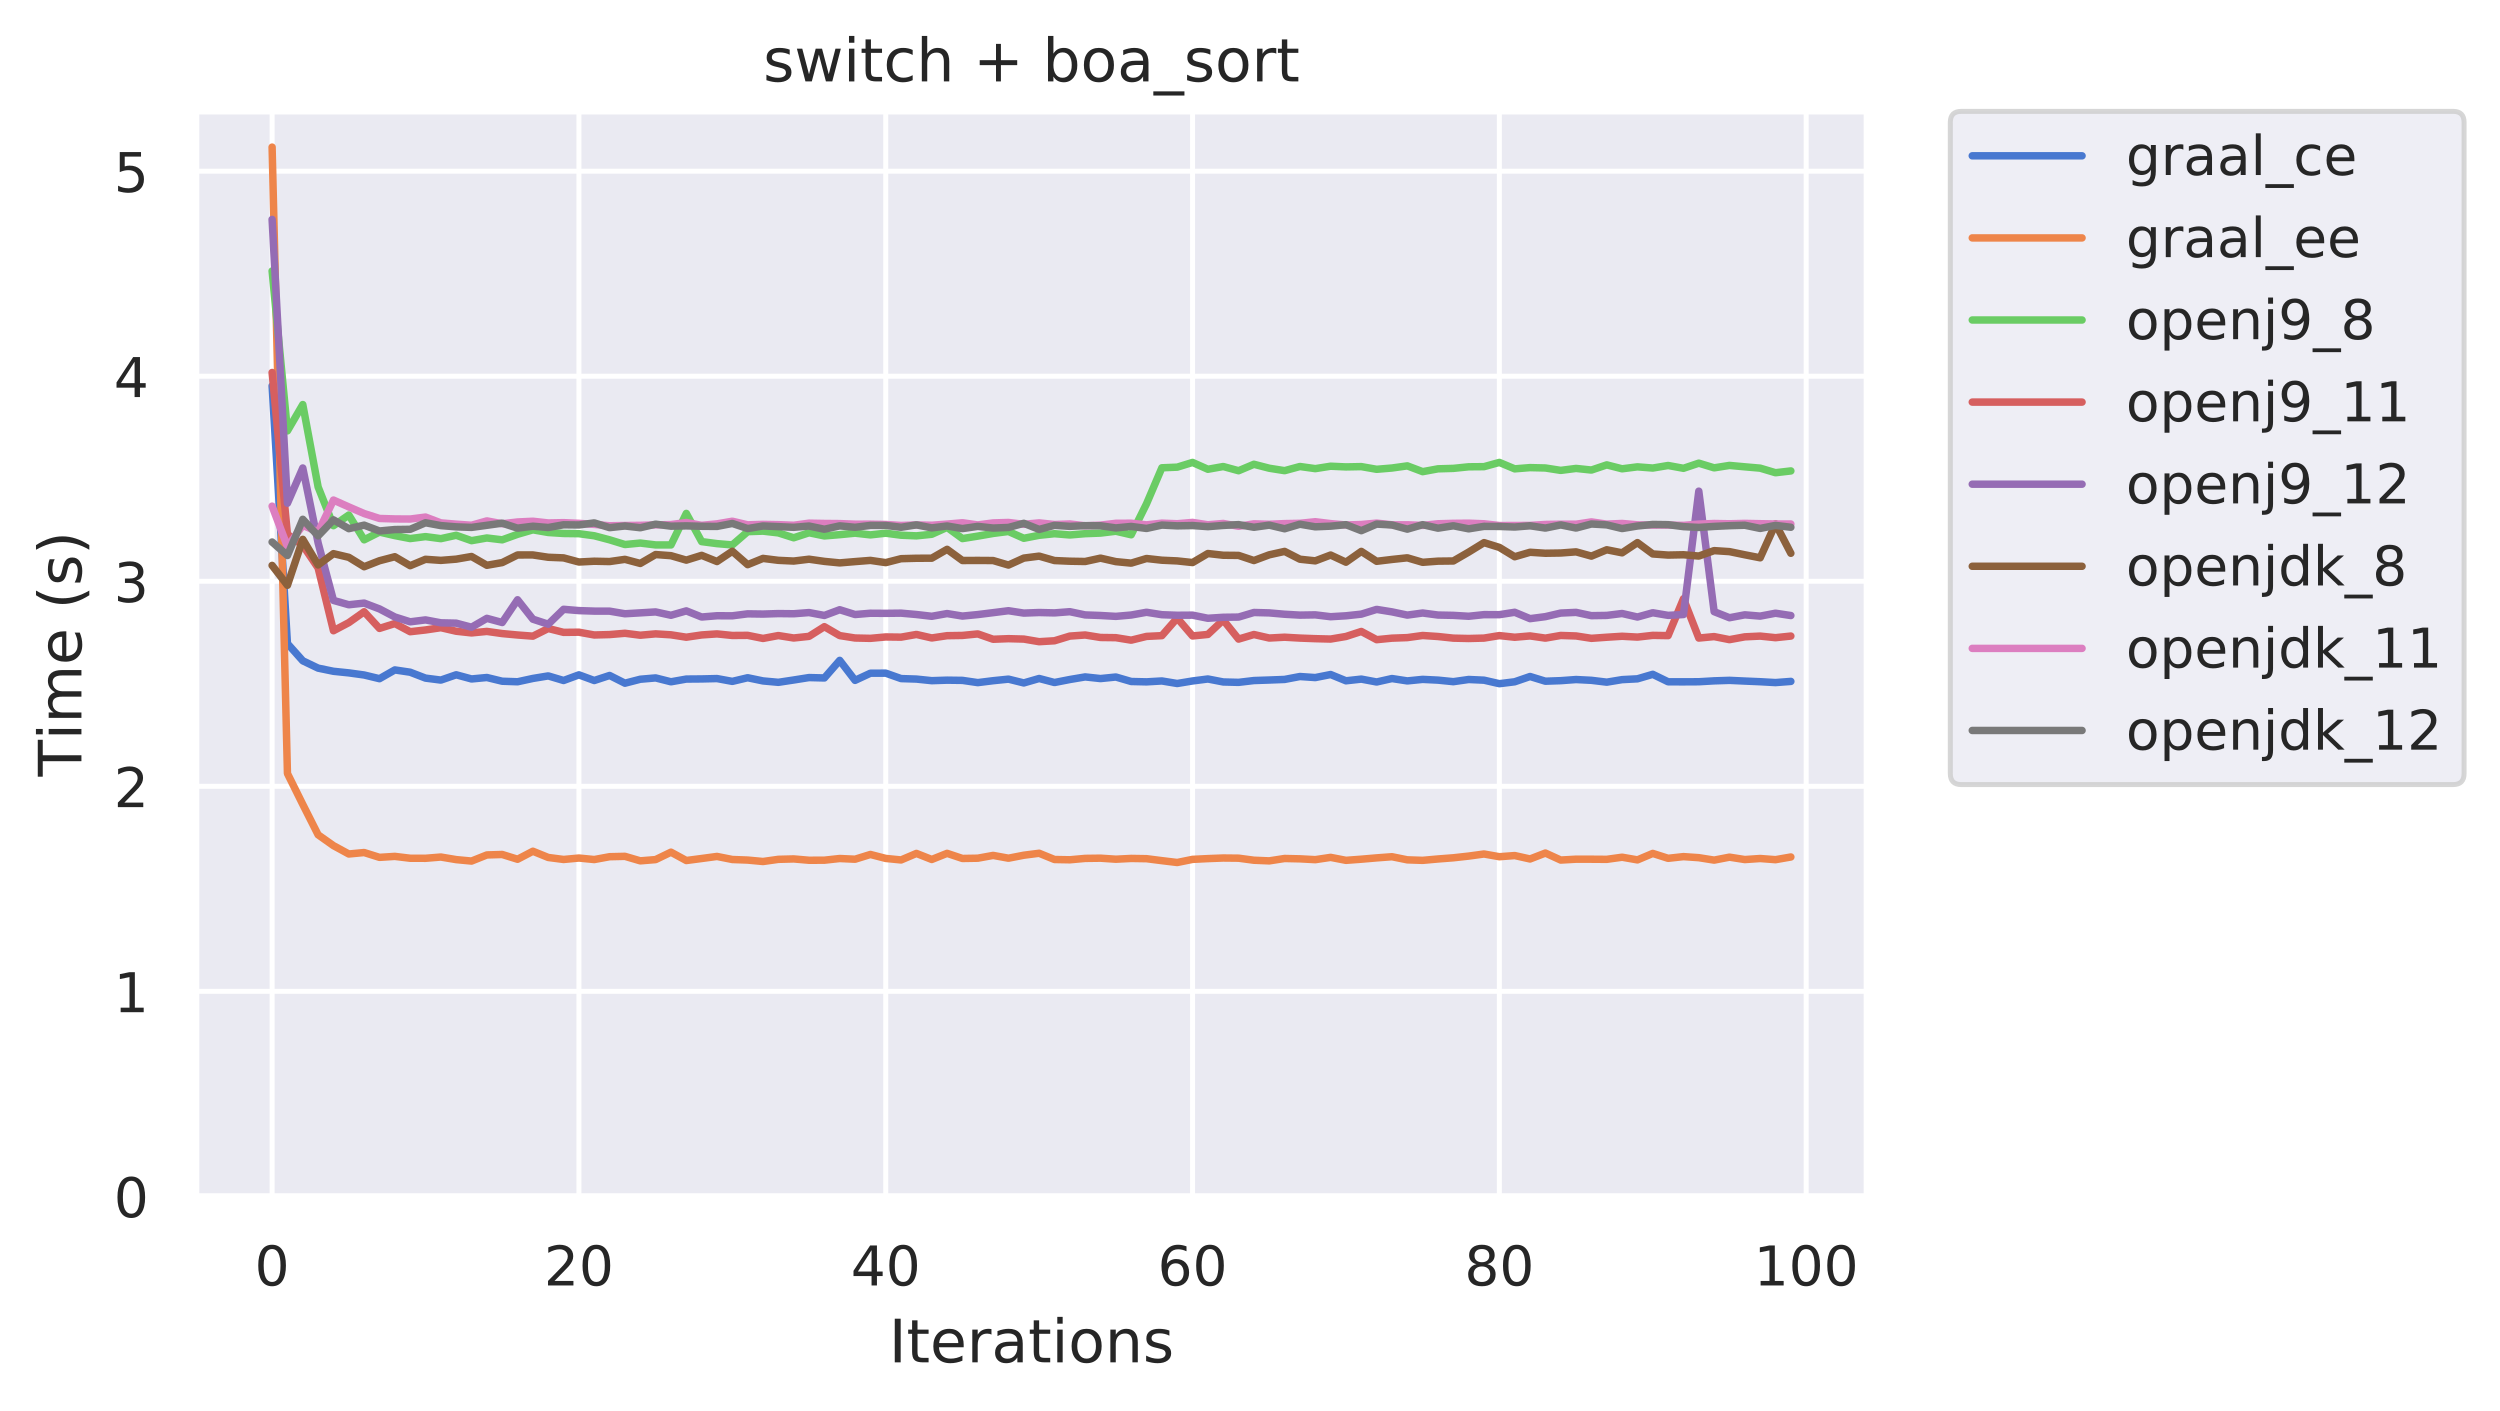 <?xml version="1.0" encoding="utf-8" standalone="no"?>
<!DOCTYPE svg PUBLIC "-//W3C//DTD SVG 1.1//EN"
  "http://www.w3.org/Graphics/SVG/1.1/DTD/svg11.dtd">
<!-- Created with matplotlib (https://matplotlib.org/) -->
<svg height="282.718pt" version="1.1" viewBox="0 0 501.012 282.718" width="501.012pt" xmlns="http://www.w3.org/2000/svg" xmlns:xlink="http://www.w3.org/1999/xlink">
 <defs>
  <style type="text/css">
*{stroke-linecap:butt;stroke-linejoin:round;}
  </style>
 </defs>
 <g id="figure_1">
  <g id="patch_1">
   <path d="M 0 282.718 
L 501.012 282.718 
L 501.012 0 
L 0 0 
z
" style="fill:#ffffff;"/>
  </g>
  <g id="axes_1">
   <g id="patch_2">
    <path d="M 39.312 239.758 
L 374.113 239.758 
L 374.113 22.318 
L 39.312 22.318 
z
" style="fill:#eaeaf2;"/>
   </g>
   <g id="matplotlib.axis_1">
    <g id="xtick_1">
     <g id="line2d_1">
      <path clip-path="url(#p8b79c54b47)" d="M 54.531 239.758 
L 54.531 22.318 
" style="fill:none;stroke:#ffffff;stroke-linecap:round;"/>
     </g>
     <g id="text_1">
      <!-- 0 -->
      <defs>
       <path d="M 31.781 66.406 
Q 24.172 66.406 20.328 58.906 
Q 16.5 51.422 16.5 36.375 
Q 16.5 21.391 20.328 13.891 
Q 24.172 6.391 31.781 6.391 
Q 39.453 6.391 43.281 13.891 
Q 47.125 21.391 47.125 36.375 
Q 47.125 51.422 43.281 58.906 
Q 39.453 66.406 31.781 66.406 
z
M 31.781 74.219 
Q 44.047 74.219 50.516 64.516 
Q 56.984 54.828 56.984 36.375 
Q 56.984 17.969 50.516 8.266 
Q 44.047 -1.422 31.781 -1.422 
Q 19.531 -1.422 13.062 8.266 
Q 6.594 17.969 6.594 36.375 
Q 6.594 54.828 13.062 64.516 
Q 19.531 74.219 31.781 74.219 
z
" id="DejaVuSans-48"/>
      </defs>
      <g style="fill:#262626;" transform="translate(51.031 257.616)scale(0.11 -0.11)">
       <use xlink:href="#DejaVuSans-48"/>
      </g>
     </g>
    </g>
    <g id="xtick_2">
     <g id="line2d_2">
      <path clip-path="url(#p8b79c54b47)" d="M 116.018 239.758 
L 116.018 22.318 
" style="fill:none;stroke:#ffffff;stroke-linecap:round;"/>
     </g>
     <g id="text_2">
      <!-- 20 -->
      <defs>
       <path d="M 19.188 8.297 
L 53.609 8.297 
L 53.609 0 
L 7.328 0 
L 7.328 8.297 
Q 12.938 14.109 22.625 23.891 
Q 32.328 33.688 34.812 36.531 
Q 39.547 41.844 41.422 45.531 
Q 43.312 49.219 43.312 52.781 
Q 43.312 58.594 39.234 62.25 
Q 35.156 65.922 28.609 65.922 
Q 23.969 65.922 18.812 64.312 
Q 13.672 62.703 7.812 59.422 
L 7.812 69.391 
Q 13.766 71.781 18.938 73 
Q 24.125 74.219 28.422 74.219 
Q 39.75 74.219 46.484 68.547 
Q 53.219 62.891 53.219 53.422 
Q 53.219 48.922 51.531 44.891 
Q 49.859 40.875 45.406 35.406 
Q 44.188 33.984 37.641 27.219 
Q 31.109 20.453 19.188 8.297 
z
" id="DejaVuSans-50"/>
      </defs>
      <g style="fill:#262626;" transform="translate(109.02 257.616)scale(0.11 -0.11)">
       <use xlink:href="#DejaVuSans-50"/>
       <use x="63.623" xlink:href="#DejaVuSans-48"/>
      </g>
     </g>
    </g>
    <g id="xtick_3">
     <g id="line2d_3">
      <path clip-path="url(#p8b79c54b47)" d="M 177.506 239.758 
L 177.506 22.318 
" style="fill:none;stroke:#ffffff;stroke-linecap:round;"/>
     </g>
     <g id="text_3">
      <!-- 40 -->
      <defs>
       <path d="M 37.797 64.312 
L 12.891 25.391 
L 37.797 25.391 
z
M 35.203 72.906 
L 47.609 72.906 
L 47.609 25.391 
L 58.016 25.391 
L 58.016 17.188 
L 47.609 17.188 
L 47.609 0 
L 37.797 0 
L 37.797 17.188 
L 4.891 17.188 
L 4.891 26.703 
z
" id="DejaVuSans-52"/>
      </defs>
      <g style="fill:#262626;" transform="translate(170.507 257.616)scale(0.11 -0.11)">
       <use xlink:href="#DejaVuSans-52"/>
       <use x="63.623" xlink:href="#DejaVuSans-48"/>
      </g>
     </g>
    </g>
    <g id="xtick_4">
     <g id="line2d_4">
      <path clip-path="url(#p8b79c54b47)" d="M 238.993 239.758 
L 238.993 22.318 
" style="fill:none;stroke:#ffffff;stroke-linecap:round;"/>
     </g>
     <g id="text_4">
      <!-- 60 -->
      <defs>
       <path d="M 33.016 40.375 
Q 26.375 40.375 22.484 35.828 
Q 18.609 31.297 18.609 23.391 
Q 18.609 15.531 22.484 10.953 
Q 26.375 6.391 33.016 6.391 
Q 39.656 6.391 43.531 10.953 
Q 47.406 15.531 47.406 23.391 
Q 47.406 31.297 43.531 35.828 
Q 39.656 40.375 33.016 40.375 
z
M 52.594 71.297 
L 52.594 62.312 
Q 48.875 64.062 45.094 64.984 
Q 41.312 65.922 37.594 65.922 
Q 27.828 65.922 22.672 59.328 
Q 17.531 52.734 16.797 39.406 
Q 19.672 43.656 24.016 45.922 
Q 28.375 48.188 33.594 48.188 
Q 44.578 48.188 50.953 41.516 
Q 57.328 34.859 57.328 23.391 
Q 57.328 12.156 50.688 5.359 
Q 44.047 -1.422 33.016 -1.422 
Q 20.359 -1.422 13.672 8.266 
Q 6.984 17.969 6.984 36.375 
Q 6.984 53.656 15.188 63.938 
Q 23.391 74.219 37.203 74.219 
Q 40.922 74.219 44.703 73.484 
Q 48.484 72.75 52.594 71.297 
z
" id="DejaVuSans-54"/>
      </defs>
      <g style="fill:#262626;" transform="translate(231.995 257.616)scale(0.11 -0.11)">
       <use xlink:href="#DejaVuSans-54"/>
       <use x="63.623" xlink:href="#DejaVuSans-48"/>
      </g>
     </g>
    </g>
    <g id="xtick_5">
     <g id="line2d_5">
      <path clip-path="url(#p8b79c54b47)" d="M 300.481 239.758 
L 300.481 22.318 
" style="fill:none;stroke:#ffffff;stroke-linecap:round;"/>
     </g>
     <g id="text_5">
      <!-- 80 -->
      <defs>
       <path d="M 31.781 34.625 
Q 24.75 34.625 20.719 30.859 
Q 16.703 27.094 16.703 20.516 
Q 16.703 13.922 20.719 10.156 
Q 24.75 6.391 31.781 6.391 
Q 38.812 6.391 42.859 10.172 
Q 46.922 13.969 46.922 20.516 
Q 46.922 27.094 42.891 30.859 
Q 38.875 34.625 31.781 34.625 
z
M 21.922 38.812 
Q 15.578 40.375 12.031 44.719 
Q 8.5 49.078 8.5 55.328 
Q 8.5 64.062 14.719 69.141 
Q 20.953 74.219 31.781 74.219 
Q 42.672 74.219 48.875 69.141 
Q 55.078 64.062 55.078 55.328 
Q 55.078 49.078 51.531 44.719 
Q 48 40.375 41.703 38.812 
Q 48.828 37.156 52.797 32.312 
Q 56.781 27.484 56.781 20.516 
Q 56.781 9.906 50.312 4.234 
Q 43.844 -1.422 31.781 -1.422 
Q 19.734 -1.422 13.25 4.234 
Q 6.781 9.906 6.781 20.516 
Q 6.781 27.484 10.781 32.312 
Q 14.797 37.156 21.922 38.812 
z
M 18.312 54.391 
Q 18.312 48.734 21.844 45.562 
Q 25.391 42.391 31.781 42.391 
Q 38.141 42.391 41.719 45.562 
Q 45.312 48.734 45.312 54.391 
Q 45.312 60.062 41.719 63.234 
Q 38.141 66.406 31.781 66.406 
Q 25.391 66.406 21.844 63.234 
Q 18.312 60.062 18.312 54.391 
z
" id="DejaVuSans-56"/>
      </defs>
      <g style="fill:#262626;" transform="translate(293.482 257.616)scale(0.11 -0.11)">
       <use xlink:href="#DejaVuSans-56"/>
       <use x="63.623" xlink:href="#DejaVuSans-48"/>
      </g>
     </g>
    </g>
    <g id="xtick_6">
     <g id="line2d_6">
      <path clip-path="url(#p8b79c54b47)" d="M 361.969 239.758 
L 361.969 22.318 
" style="fill:none;stroke:#ffffff;stroke-linecap:round;"/>
     </g>
     <g id="text_6">
      <!-- 100 -->
      <defs>
       <path d="M 12.406 8.297 
L 28.516 8.297 
L 28.516 63.922 
L 10.984 60.406 
L 10.984 69.391 
L 28.422 72.906 
L 38.281 72.906 
L 38.281 8.297 
L 54.391 8.297 
L 54.391 0 
L 12.406 0 
z
" id="DejaVuSans-49"/>
      </defs>
      <g style="fill:#262626;" transform="translate(351.471 257.616)scale(0.11 -0.11)">
       <use xlink:href="#DejaVuSans-49"/>
       <use x="63.623" xlink:href="#DejaVuSans-48"/>
       <use x="127.246" xlink:href="#DejaVuSans-48"/>
      </g>
     </g>
    </g>
    <g id="text_7">
     <!-- Iterations -->
     <defs>
      <path d="M 9.812 72.906 
L 19.672 72.906 
L 19.672 0 
L 9.812 0 
z
" id="DejaVuSans-73"/>
      <path d="M 18.312 70.219 
L 18.312 54.688 
L 36.812 54.688 
L 36.812 47.703 
L 18.312 47.703 
L 18.312 18.016 
Q 18.312 11.328 20.141 9.422 
Q 21.969 7.516 27.594 7.516 
L 36.812 7.516 
L 36.812 0 
L 27.594 0 
Q 17.188 0 13.234 3.875 
Q 9.281 7.766 9.281 18.016 
L 9.281 47.703 
L 2.688 47.703 
L 2.688 54.688 
L 9.281 54.688 
L 9.281 70.219 
z
" id="DejaVuSans-116"/>
      <path d="M 56.203 29.594 
L 56.203 25.203 
L 14.891 25.203 
Q 15.484 15.922 20.484 11.062 
Q 25.484 6.203 34.422 6.203 
Q 39.594 6.203 44.453 7.469 
Q 49.312 8.734 54.109 11.281 
L 54.109 2.781 
Q 49.266 0.734 44.188 -0.344 
Q 39.109 -1.422 33.891 -1.422 
Q 20.797 -1.422 13.156 6.188 
Q 5.516 13.812 5.516 26.812 
Q 5.516 40.234 12.766 48.109 
Q 20.016 56 32.328 56 
Q 43.359 56 49.781 48.891 
Q 56.203 41.797 56.203 29.594 
z
M 47.219 32.234 
Q 47.125 39.594 43.094 43.984 
Q 39.062 48.391 32.422 48.391 
Q 24.906 48.391 20.391 44.141 
Q 15.875 39.891 15.188 32.172 
z
" id="DejaVuSans-101"/>
      <path d="M 41.109 46.297 
Q 39.594 47.172 37.812 47.578 
Q 36.031 48 33.891 48 
Q 26.266 48 22.188 43.047 
Q 18.109 38.094 18.109 28.812 
L 18.109 0 
L 9.078 0 
L 9.078 54.688 
L 18.109 54.688 
L 18.109 46.188 
Q 20.953 51.172 25.484 53.578 
Q 30.031 56 36.531 56 
Q 37.453 56 38.578 55.875 
Q 39.703 55.766 41.062 55.516 
z
" id="DejaVuSans-114"/>
      <path d="M 34.281 27.484 
Q 23.391 27.484 19.188 25 
Q 14.984 22.516 14.984 16.5 
Q 14.984 11.719 18.141 8.906 
Q 21.297 6.109 26.703 6.109 
Q 34.188 6.109 38.703 11.406 
Q 43.219 16.703 43.219 25.484 
L 43.219 27.484 
z
M 52.203 31.203 
L 52.203 0 
L 43.219 0 
L 43.219 8.297 
Q 40.141 3.328 35.547 0.953 
Q 30.953 -1.422 24.312 -1.422 
Q 15.922 -1.422 10.953 3.297 
Q 6 8.016 6 15.922 
Q 6 25.141 12.172 29.828 
Q 18.359 34.516 30.609 34.516 
L 43.219 34.516 
L 43.219 35.406 
Q 43.219 41.609 39.141 45 
Q 35.062 48.391 27.688 48.391 
Q 23 48.391 18.547 47.266 
Q 14.109 46.141 10.016 43.891 
L 10.016 52.203 
Q 14.938 54.109 19.578 55.047 
Q 24.219 56 28.609 56 
Q 40.484 56 46.344 49.844 
Q 52.203 43.703 52.203 31.203 
z
" id="DejaVuSans-97"/>
      <path d="M 9.422 54.688 
L 18.406 54.688 
L 18.406 0 
L 9.422 0 
z
M 9.422 75.984 
L 18.406 75.984 
L 18.406 64.594 
L 9.422 64.594 
z
" id="DejaVuSans-105"/>
      <path d="M 30.609 48.391 
Q 23.391 48.391 19.188 42.75 
Q 14.984 37.109 14.984 27.297 
Q 14.984 17.484 19.156 11.844 
Q 23.344 6.203 30.609 6.203 
Q 37.797 6.203 41.984 11.859 
Q 46.188 17.531 46.188 27.297 
Q 46.188 37.016 41.984 42.703 
Q 37.797 48.391 30.609 48.391 
z
M 30.609 56 
Q 42.328 56 49.016 48.375 
Q 55.719 40.766 55.719 27.297 
Q 55.719 13.875 49.016 6.219 
Q 42.328 -1.422 30.609 -1.422 
Q 18.844 -1.422 12.172 6.219 
Q 5.516 13.875 5.516 27.297 
Q 5.516 40.766 12.172 48.375 
Q 18.844 56 30.609 56 
z
" id="DejaVuSans-111"/>
      <path d="M 54.891 33.016 
L 54.891 0 
L 45.906 0 
L 45.906 32.719 
Q 45.906 40.484 42.875 44.328 
Q 39.844 48.188 33.797 48.188 
Q 26.516 48.188 22.312 43.547 
Q 18.109 38.922 18.109 30.906 
L 18.109 0 
L 9.078 0 
L 9.078 54.688 
L 18.109 54.688 
L 18.109 46.188 
Q 21.344 51.125 25.703 53.562 
Q 30.078 56 35.797 56 
Q 45.219 56 50.047 50.172 
Q 54.891 44.344 54.891 33.016 
z
" id="DejaVuSans-110"/>
      <path d="M 44.281 53.078 
L 44.281 44.578 
Q 40.484 46.531 36.375 47.5 
Q 32.281 48.484 27.875 48.484 
Q 21.188 48.484 17.844 46.438 
Q 14.5 44.391 14.5 40.281 
Q 14.5 37.156 16.891 35.375 
Q 19.281 33.594 26.516 31.984 
L 29.594 31.297 
Q 39.156 29.25 43.188 25.516 
Q 47.219 21.781 47.219 15.094 
Q 47.219 7.469 41.188 3.016 
Q 35.156 -1.422 24.609 -1.422 
Q 20.219 -1.422 15.453 -0.562 
Q 10.688 0.297 5.422 2 
L 5.422 11.281 
Q 10.406 8.688 15.234 7.391 
Q 20.062 6.109 24.812 6.109 
Q 31.156 6.109 34.562 8.281 
Q 37.984 10.453 37.984 14.406 
Q 37.984 18.062 35.516 20.016 
Q 33.062 21.969 24.703 23.781 
L 21.578 24.516 
Q 13.234 26.266 9.516 29.906 
Q 5.812 33.547 5.812 39.891 
Q 5.812 47.609 11.281 51.797 
Q 16.75 56 26.812 56 
Q 31.781 56 36.172 55.266 
Q 40.578 54.547 44.281 53.078 
z
" id="DejaVuSans-115"/>
     </defs>
     <g style="fill:#262626;" transform="translate(178.137 273.022)scale(0.12 -0.12)">
      <use xlink:href="#DejaVuSans-73"/>
      <use x="29.492" xlink:href="#DejaVuSans-116"/>
      <use x="68.701" xlink:href="#DejaVuSans-101"/>
      <use x="130.225" xlink:href="#DejaVuSans-114"/>
      <use x="171.338" xlink:href="#DejaVuSans-97"/>
      <use x="232.617" xlink:href="#DejaVuSans-116"/>
      <use x="271.826" xlink:href="#DejaVuSans-105"/>
      <use x="299.609" xlink:href="#DejaVuSans-111"/>
      <use x="360.791" xlink:href="#DejaVuSans-110"/>
      <use x="424.17" xlink:href="#DejaVuSans-115"/>
     </g>
    </g>
   </g>
   <g id="matplotlib.axis_2">
    <g id="ytick_1">
     <g id="line2d_7">
      <path clip-path="url(#p8b79c54b47)" d="M 39.312 239.758 
L 374.113 239.758 
" style="fill:none;stroke:#ffffff;stroke-linecap:round;"/>
     </g>
     <g id="text_8">
      <!-- 0 -->
      <g style="fill:#262626;" transform="translate(22.814 243.937)scale(0.11 -0.11)">
       <use xlink:href="#DejaVuSans-48"/>
      </g>
     </g>
    </g>
    <g id="ytick_2">
     <g id="line2d_8">
      <path clip-path="url(#p8b79c54b47)" d="M 39.312 198.668 
L 374.113 198.668 
" style="fill:none;stroke:#ffffff;stroke-linecap:round;"/>
     </g>
     <g id="text_9">
      <!-- 1 -->
      <g style="fill:#262626;" transform="translate(22.814 202.848)scale(0.11 -0.11)">
       <use xlink:href="#DejaVuSans-49"/>
      </g>
     </g>
    </g>
    <g id="ytick_3">
     <g id="line2d_9">
      <path clip-path="url(#p8b79c54b47)" d="M 39.312 157.579 
L 374.113 157.579 
" style="fill:none;stroke:#ffffff;stroke-linecap:round;"/>
     </g>
     <g id="text_10">
      <!-- 2 -->
      <g style="fill:#262626;" transform="translate(22.814 161.758)scale(0.11 -0.11)">
       <use xlink:href="#DejaVuSans-50"/>
      </g>
     </g>
    </g>
    <g id="ytick_4">
     <g id="line2d_10">
      <path clip-path="url(#p8b79c54b47)" d="M 39.312 116.489 
L 374.113 116.489 
" style="fill:none;stroke:#ffffff;stroke-linecap:round;"/>
     </g>
     <g id="text_11">
      <!-- 3 -->
      <defs>
       <path d="M 40.578 39.312 
Q 47.656 37.797 51.625 33 
Q 55.609 28.219 55.609 21.188 
Q 55.609 10.406 48.188 4.484 
Q 40.766 -1.422 27.094 -1.422 
Q 22.516 -1.422 17.656 -0.516 
Q 12.797 0.391 7.625 2.203 
L 7.625 11.719 
Q 11.719 9.328 16.594 8.109 
Q 21.484 6.891 26.812 6.891 
Q 36.078 6.891 40.938 10.547 
Q 45.797 14.203 45.797 21.188 
Q 45.797 27.641 41.281 31.266 
Q 36.766 34.906 28.719 34.906 
L 20.219 34.906 
L 20.219 43.016 
L 29.109 43.016 
Q 36.375 43.016 40.234 45.922 
Q 44.094 48.828 44.094 54.297 
Q 44.094 59.906 40.109 62.906 
Q 36.141 65.922 28.719 65.922 
Q 24.656 65.922 20.016 65.031 
Q 15.375 64.156 9.812 62.312 
L 9.812 71.094 
Q 15.438 72.656 20.344 73.438 
Q 25.25 74.219 29.594 74.219 
Q 40.828 74.219 47.359 69.109 
Q 53.906 64.016 53.906 55.328 
Q 53.906 49.266 50.438 45.094 
Q 46.969 40.922 40.578 39.312 
z
" id="DejaVuSans-51"/>
      </defs>
      <g style="fill:#262626;" transform="translate(22.814 120.668)scale(0.11 -0.11)">
       <use xlink:href="#DejaVuSans-51"/>
      </g>
     </g>
    </g>
    <g id="ytick_5">
     <g id="line2d_11">
      <path clip-path="url(#p8b79c54b47)" d="M 39.312 75.399 
L 374.113 75.399 
" style="fill:none;stroke:#ffffff;stroke-linecap:round;"/>
     </g>
     <g id="text_12">
      <!-- 4 -->
      <g style="fill:#262626;" transform="translate(22.814 79.578)scale(0.11 -0.11)">
       <use xlink:href="#DejaVuSans-52"/>
      </g>
     </g>
    </g>
    <g id="ytick_6">
     <g id="line2d_12">
      <path clip-path="url(#p8b79c54b47)" d="M 39.312 34.309 
L 374.113 34.309 
" style="fill:none;stroke:#ffffff;stroke-linecap:round;"/>
     </g>
     <g id="text_13">
      <!-- 5 -->
      <defs>
       <path d="M 10.797 72.906 
L 49.516 72.906 
L 49.516 64.594 
L 19.828 64.594 
L 19.828 46.734 
Q 21.969 47.469 24.109 47.828 
Q 26.266 48.188 28.422 48.188 
Q 40.625 48.188 47.75 41.5 
Q 54.891 34.812 54.891 23.391 
Q 54.891 11.625 47.562 5.094 
Q 40.234 -1.422 26.906 -1.422 
Q 22.312 -1.422 17.547 -0.641 
Q 12.797 0.141 7.719 1.703 
L 7.719 11.625 
Q 12.109 9.234 16.797 8.062 
Q 21.484 6.891 26.703 6.891 
Q 35.156 6.891 40.078 11.328 
Q 45.016 15.766 45.016 23.391 
Q 45.016 31 40.078 35.438 
Q 35.156 39.891 26.703 39.891 
Q 22.75 39.891 18.812 39.016 
Q 14.891 38.141 10.797 36.281 
z
" id="DejaVuSans-53"/>
      </defs>
      <g style="fill:#262626;" transform="translate(22.814 38.489)scale(0.11 -0.11)">
       <use xlink:href="#DejaVuSans-53"/>
      </g>
     </g>
    </g>
    <g id="text_14">
     <!-- Time (s) -->
     <defs>
      <path d="M -0.297 72.906 
L 61.375 72.906 
L 61.375 64.594 
L 35.5 64.594 
L 35.5 0 
L 25.594 0 
L 25.594 64.594 
L -0.297 64.594 
z
" id="DejaVuSans-84"/>
      <path d="M 52 44.188 
Q 55.375 50.25 60.062 53.125 
Q 64.75 56 71.094 56 
Q 79.641 56 84.281 50.016 
Q 88.922 44.047 88.922 33.016 
L 88.922 0 
L 79.891 0 
L 79.891 32.719 
Q 79.891 40.578 77.094 44.375 
Q 74.312 48.188 68.609 48.188 
Q 61.625 48.188 57.562 43.547 
Q 53.516 38.922 53.516 30.906 
L 53.516 0 
L 44.484 0 
L 44.484 32.719 
Q 44.484 40.625 41.703 44.406 
Q 38.922 48.188 33.109 48.188 
Q 26.219 48.188 22.156 43.531 
Q 18.109 38.875 18.109 30.906 
L 18.109 0 
L 9.078 0 
L 9.078 54.688 
L 18.109 54.688 
L 18.109 46.188 
Q 21.188 51.219 25.484 53.609 
Q 29.781 56 35.688 56 
Q 41.656 56 45.828 52.969 
Q 50 49.953 52 44.188 
z
" id="DejaVuSans-109"/>
      <path id="DejaVuSans-32"/>
      <path d="M 31 75.875 
Q 24.469 64.656 21.281 53.656 
Q 18.109 42.672 18.109 31.391 
Q 18.109 20.125 21.312 9.062 
Q 24.516 -2 31 -13.188 
L 23.188 -13.188 
Q 15.875 -1.703 12.234 9.375 
Q 8.594 20.453 8.594 31.391 
Q 8.594 42.281 12.203 53.312 
Q 15.828 64.359 23.188 75.875 
z
" id="DejaVuSans-40"/>
      <path d="M 8.016 75.875 
L 15.828 75.875 
Q 23.141 64.359 26.781 53.312 
Q 30.422 42.281 30.422 31.391 
Q 30.422 20.453 26.781 9.375 
Q 23.141 -1.703 15.828 -13.188 
L 8.016 -13.188 
Q 14.5 -2 17.703 9.062 
Q 20.906 20.125 20.906 31.391 
Q 20.906 42.672 17.703 53.656 
Q 14.5 64.656 8.016 75.875 
z
" id="DejaVuSans-41"/>
     </defs>
     <g style="fill:#262626;" transform="translate(16.318 155.618)rotate(-90)scale(0.12 -0.12)">
      <use xlink:href="#DejaVuSans-84"/>
      <use x="61.037" xlink:href="#DejaVuSans-105"/>
      <use x="88.82" xlink:href="#DejaVuSans-109"/>
      <use x="186.232" xlink:href="#DejaVuSans-101"/>
      <use x="247.756" xlink:href="#DejaVuSans-32"/>
      <use x="279.543" xlink:href="#DejaVuSans-40"/>
      <use x="318.557" xlink:href="#DejaVuSans-115"/>
      <use x="370.656" xlink:href="#DejaVuSans-41"/>
     </g>
    </g>
   </g>
   <g id="line2d_13">
    <path clip-path="url(#p8b79c54b47)" d="M 54.531 77.326 
L 57.605 128.981 
L 60.679 132.426 
L 63.754 133.898 
L 66.828 134.53 
L 69.903 134.847 
L 72.977 135.272 
L 76.051 136.013 
L 79.126 134.256 
L 82.2 134.714 
L 85.274 135.897 
L 88.349 136.292 
L 91.423 135.23 
L 94.498 136.066 
L 97.572 135.775 
L 100.646 136.522 
L 103.721 136.629 
L 106.795 135.962 
L 109.87 135.456 
L 112.944 136.375 
L 116.018 135.243 
L 119.093 136.378 
L 122.167 135.367 
L 125.241 136.917 
L 128.316 136.124 
L 131.39 135.859 
L 134.465 136.634 
L 137.539 136.089 
L 140.613 136.062 
L 143.688 135.987 
L 146.762 136.552 
L 149.836 135.821 
L 152.911 136.461 
L 155.985 136.741 
L 159.06 136.274 
L 162.134 135.787 
L 165.208 135.866 
L 168.283 132.343 
L 171.357 136.348 
L 174.432 134.917 
L 177.506 134.903 
L 180.58 135.992 
L 183.655 136.09 
L 186.729 136.409 
L 189.803 136.309 
L 192.878 136.351 
L 195.952 136.8 
L 199.027 136.417 
L 202.101 136.102 
L 205.175 136.864 
L 208.25 135.974 
L 211.324 136.779 
L 214.398 136.177 
L 217.473 135.658 
L 220.547 135.989 
L 223.622 135.678 
L 226.696 136.574 
L 229.77 136.647 
L 232.845 136.468 
L 235.919 136.976 
L 238.993 136.467 
L 242.068 136.072 
L 245.142 136.669 
L 248.217 136.748 
L 251.291 136.384 
L 254.365 136.28 
L 257.44 136.162 
L 260.514 135.578 
L 263.589 135.788 
L 266.663 135.177 
L 269.737 136.435 
L 272.812 136.096 
L 275.886 136.673 
L 278.96 135.983 
L 282.035 136.458 
L 285.109 136.15 
L 288.184 136.301 
L 291.258 136.61 
L 294.332 136.172 
L 297.407 136.312 
L 300.481 137.014 
L 303.555 136.632 
L 306.63 135.574 
L 309.704 136.517 
L 312.779 136.408 
L 315.853 136.181 
L 318.927 136.339 
L 322.002 136.71 
L 325.076 136.201 
L 328.151 136.04 
L 331.225 135.136 
L 334.299 136.635 
L 337.374 136.643 
L 340.448 136.625 
L 343.522 136.445 
L 346.597 136.346 
L 349.671 136.488 
L 352.746 136.62 
L 355.82 136.791 
L 358.894 136.557 
" style="fill:none;stroke:#4878d0;stroke-linecap:round;stroke-width:1.5;"/>
   </g>
   <g id="line2d_14">
    <path clip-path="url(#p8b79c54b47)" d="M 54.531 29.486 
L 57.605 155.013 
L 60.679 161.21 
L 63.754 167.299 
L 66.828 169.471 
L 69.903 171.143 
L 72.977 170.853 
L 76.051 171.819 
L 79.126 171.623 
L 82.2 171.996 
L 85.274 172.007 
L 88.349 171.754 
L 91.423 172.27 
L 94.498 172.561 
L 97.572 171.334 
L 100.646 171.242 
L 103.721 172.199 
L 106.795 170.593 
L 109.87 171.841 
L 112.944 172.242 
L 116.018 171.954 
L 119.093 172.257 
L 122.167 171.689 
L 125.241 171.615 
L 128.316 172.517 
L 131.39 172.267 
L 134.465 170.781 
L 137.539 172.452 
L 140.613 172.048 
L 143.688 171.635 
L 146.762 172.248 
L 149.836 172.362 
L 152.911 172.65 
L 155.985 172.215 
L 159.06 172.134 
L 162.134 172.4 
L 165.208 172.387 
L 168.283 172.049 
L 171.357 172.192 
L 174.432 171.238 
L 177.506 172.033 
L 180.58 172.339 
L 183.655 171.031 
L 186.729 172.243 
L 189.803 171.015 
L 192.878 172.041 
L 195.952 171.988 
L 199.027 171.429 
L 202.101 171.989 
L 205.175 171.39 
L 208.25 170.996 
L 211.324 172.248 
L 214.398 172.305 
L 217.473 172.026 
L 220.547 171.985 
L 223.622 172.19 
L 226.696 172.034 
L 229.77 172.086 
L 232.845 172.478 
L 235.919 172.849 
L 238.993 172.222 
L 242.068 172.068 
L 245.142 171.95 
L 248.217 171.983 
L 251.291 172.394 
L 254.365 172.523 
L 257.44 172.044 
L 260.514 172.114 
L 263.589 172.279 
L 266.663 171.821 
L 269.737 172.416 
L 272.812 172.188 
L 275.886 171.923 
L 278.96 171.693 
L 282.035 172.317 
L 285.109 172.419 
L 288.184 172.142 
L 291.258 171.906 
L 294.332 171.564 
L 297.407 171.145 
L 300.481 171.692 
L 303.555 171.459 
L 306.63 172.144 
L 309.704 170.955 
L 312.779 172.359 
L 315.853 172.186 
L 318.927 172.192 
L 322.002 172.216 
L 325.076 171.789 
L 328.151 172.326 
L 331.225 171.029 
L 334.299 172.012 
L 337.374 171.671 
L 340.448 171.883 
L 343.522 172.372 
L 346.597 171.777 
L 349.671 172.26 
L 352.746 172.049 
L 355.82 172.283 
L 358.894 171.745 
" style="fill:none;stroke:#ee854a;stroke-linecap:round;stroke-width:1.5;"/>
   </g>
   <g id="line2d_15">
    <path clip-path="url(#p8b79c54b47)" d="M 54.531 54.305 
L 57.605 86.347 
L 60.679 81.078 
L 63.754 97.592 
L 66.828 105.348 
L 69.903 103.217 
L 72.977 108.178 
L 76.051 106.632 
L 79.126 107.339 
L 82.2 107.931 
L 85.274 107.541 
L 88.349 107.949 
L 91.423 107.273 
L 94.498 108.352 
L 97.572 107.814 
L 100.646 108.184 
L 103.721 107.075 
L 106.795 106.18 
L 109.87 106.715 
L 112.944 106.912 
L 116.018 106.954 
L 119.093 107.372 
L 122.167 108.184 
L 125.241 109.127 
L 128.316 108.831 
L 131.39 109.206 
L 134.465 109.211 
L 137.539 102.892 
L 140.613 108.541 
L 143.688 108.946 
L 146.762 109.208 
L 149.836 106.547 
L 152.911 106.442 
L 155.985 106.794 
L 159.06 107.773 
L 162.134 106.768 
L 165.208 107.403 
L 168.283 107.15 
L 171.357 106.85 
L 174.432 107.193 
L 177.506 106.856 
L 180.58 107.259 
L 183.655 107.388 
L 186.729 107.073 
L 189.803 105.688 
L 192.878 107.934 
L 195.952 107.441 
L 199.027 106.905 
L 202.101 106.51 
L 205.175 107.874 
L 208.25 107.276 
L 211.324 106.959 
L 214.398 107.209 
L 217.473 106.952 
L 220.547 106.834 
L 223.622 106.463 
L 226.696 107.17 
L 229.77 100.959 
L 232.845 93.748 
L 235.919 93.621 
L 238.993 92.674 
L 242.068 94.044 
L 245.142 93.494 
L 248.217 94.337 
L 251.291 93.042 
L 254.365 93.836 
L 257.44 94.323 
L 260.514 93.49 
L 263.589 93.917 
L 266.663 93.432 
L 269.737 93.571 
L 272.812 93.511 
L 275.886 94.05 
L 278.96 93.792 
L 282.035 93.363 
L 285.109 94.523 
L 288.184 93.955 
L 291.258 93.865 
L 294.332 93.549 
L 297.407 93.521 
L 300.481 92.671 
L 303.555 93.96 
L 306.63 93.711 
L 309.704 93.786 
L 312.779 94.268 
L 315.853 93.875 
L 318.927 94.199 
L 322.002 93.163 
L 325.076 93.95 
L 328.151 93.559 
L 331.225 93.799 
L 334.299 93.286 
L 337.374 93.851 
L 340.448 92.819 
L 343.522 93.757 
L 346.597 93.272 
L 349.671 93.553 
L 352.746 93.819 
L 355.82 94.735 
L 358.894 94.377 
" style="fill:none;stroke:#6acc64;stroke-linecap:round;stroke-width:1.5;"/>
   </g>
   <g id="line2d_16">
    <path clip-path="url(#p8b79c54b47)" d="M 54.531 74.65 
L 57.605 107.084 
L 60.679 109.289 
L 63.754 113.824 
L 66.828 126.402 
L 69.903 124.778 
L 72.977 122.601 
L 76.051 125.936 
L 79.126 124.962 
L 82.2 126.596 
L 85.274 126.249 
L 88.349 125.792 
L 91.423 126.503 
L 94.498 126.838 
L 97.572 126.539 
L 100.646 126.971 
L 103.721 127.256 
L 106.795 127.489 
L 109.87 125.956 
L 112.944 126.729 
L 116.018 126.695 
L 119.093 127.254 
L 122.167 127.171 
L 125.241 126.912 
L 128.316 127.302 
L 131.39 127.029 
L 134.465 127.22 
L 137.539 127.7 
L 140.613 127.246 
L 143.688 127.037 
L 146.762 127.35 
L 149.836 127.326 
L 152.911 127.947 
L 155.985 127.368 
L 159.06 127.857 
L 162.134 127.53 
L 165.208 125.589 
L 168.283 127.377 
L 171.357 127.859 
L 174.432 127.928 
L 177.506 127.647 
L 180.58 127.687 
L 183.655 127.147 
L 186.729 127.85 
L 189.803 127.394 
L 192.878 127.344 
L 195.952 127.038 
L 199.027 128.111 
L 202.101 127.992 
L 205.175 128.075 
L 208.25 128.598 
L 211.324 128.414 
L 214.398 127.475 
L 217.473 127.256 
L 220.547 127.753 
L 223.622 127.794 
L 226.696 128.293 
L 229.77 127.539 
L 232.845 127.387 
L 235.919 123.871 
L 238.993 127.45 
L 242.068 127.143 
L 245.142 124.251 
L 248.217 128.078 
L 251.291 127.161 
L 254.365 127.865 
L 257.44 127.699 
L 260.514 127.876 
L 263.589 127.992 
L 266.663 128.07 
L 269.737 127.553 
L 272.812 126.549 
L 275.886 128.193 
L 278.96 127.891 
L 282.035 127.779 
L 285.109 127.355 
L 288.184 127.56 
L 291.258 127.887 
L 294.332 127.958 
L 297.407 127.876 
L 300.481 127.376 
L 303.555 127.707 
L 306.63 127.443 
L 309.704 127.883 
L 312.779 127.349 
L 315.853 127.45 
L 318.927 127.925 
L 322.002 127.704 
L 325.076 127.51 
L 328.151 127.677 
L 331.225 127.329 
L 334.299 127.382 
L 337.374 119.999 
L 340.448 127.869 
L 343.522 127.577 
L 346.597 128.188 
L 349.671 127.625 
L 352.746 127.476 
L 355.82 127.794 
L 358.894 127.47 
" style="fill:none;stroke:#d65f5f;stroke-linecap:round;stroke-width:1.5;"/>
   </g>
   <g id="line2d_17">
    <path clip-path="url(#p8b79c54b47)" d="M 54.531 43.974 
L 57.605 100.849 
L 60.679 93.792 
L 63.754 108.809 
L 66.828 120.322 
L 69.903 121.196 
L 72.977 120.863 
L 76.051 122.029 
L 79.126 123.644 
L 82.2 124.614 
L 85.274 124.233 
L 88.349 124.814 
L 91.423 124.886 
L 94.498 125.698 
L 97.572 123.919 
L 100.646 124.753 
L 103.721 120.199 
L 106.795 124.087 
L 109.87 125.096 
L 112.944 122.106 
L 116.018 122.368 
L 119.093 122.469 
L 122.167 122.477 
L 125.241 123 
L 128.316 122.82 
L 131.39 122.631 
L 134.465 123.304 
L 137.539 122.423 
L 140.613 123.652 
L 143.688 123.398 
L 146.762 123.411 
L 149.836 123.016 
L 152.911 123.063 
L 155.985 122.963 
L 159.06 122.999 
L 162.134 122.761 
L 165.208 123.339 
L 168.283 122.192 
L 171.357 123.154 
L 174.432 122.895 
L 177.506 122.916 
L 180.58 122.878 
L 183.655 123.15 
L 186.729 123.508 
L 189.803 122.961 
L 192.878 123.465 
L 195.952 123.163 
L 199.027 122.781 
L 202.101 122.391 
L 205.175 122.868 
L 208.25 122.751 
L 211.324 122.826 
L 214.398 122.587 
L 217.473 123.233 
L 220.547 123.346 
L 223.622 123.524 
L 226.696 123.253 
L 229.77 122.702 
L 232.845 123.19 
L 235.919 123.303 
L 238.993 123.278 
L 242.068 123.904 
L 245.142 123.707 
L 248.217 123.665 
L 251.291 122.745 
L 254.365 122.828 
L 257.44 123.098 
L 260.514 123.273 
L 263.589 123.221 
L 266.663 123.592 
L 269.737 123.408 
L 272.812 123.076 
L 275.886 122.126 
L 278.96 122.622 
L 282.035 123.27 
L 285.109 122.85 
L 288.184 123.257 
L 291.258 123.321 
L 294.332 123.502 
L 297.407 123.175 
L 300.481 123.183 
L 303.555 122.703 
L 306.63 123.98 
L 309.704 123.579 
L 312.779 122.861 
L 315.853 122.724 
L 318.927 123.381 
L 322.002 123.331 
L 325.076 122.948 
L 328.151 123.655 
L 331.225 122.798 
L 334.299 123.323 
L 337.374 123.156 
L 340.448 98.434 
L 343.522 122.577 
L 346.597 123.795 
L 349.671 123.215 
L 352.746 123.473 
L 355.82 122.891 
L 358.894 123.357 
" style="fill:none;stroke:#956cb4;stroke-linecap:round;stroke-width:1.5;"/>
   </g>
   <g id="line2d_18">
    <path clip-path="url(#p8b79c54b47)" d="M 54.531 113.312 
L 57.605 117.293 
L 60.679 108.091 
L 63.754 113.214 
L 66.828 110.956 
L 69.903 111.69 
L 72.977 113.576 
L 76.051 112.375 
L 79.126 111.57 
L 82.2 113.367 
L 85.274 112.086 
L 88.349 112.302 
L 91.423 112.057 
L 94.498 111.525 
L 97.572 113.287 
L 100.646 112.745 
L 103.721 111.217 
L 106.795 111.215 
L 109.87 111.679 
L 112.944 111.802 
L 116.018 112.631 
L 119.093 112.472 
L 122.167 112.538 
L 125.241 112.096 
L 128.316 112.917 
L 131.39 111.133 
L 134.465 111.361 
L 137.539 112.253 
L 140.613 111.296 
L 143.688 112.532 
L 146.762 110.472 
L 149.836 113.16 
L 152.911 111.908 
L 155.985 112.293 
L 159.06 112.437 
L 162.134 112.066 
L 165.208 112.504 
L 168.283 112.806 
L 171.357 112.547 
L 174.432 112.305 
L 177.506 112.753 
L 180.58 111.963 
L 183.655 111.878 
L 186.729 111.863 
L 189.803 110.09 
L 192.878 112.329 
L 195.952 112.312 
L 199.027 112.335 
L 202.101 113.241 
L 205.175 111.844 
L 208.25 111.451 
L 211.324 112.336 
L 214.398 112.47 
L 217.473 112.526 
L 220.547 111.854 
L 223.622 112.555 
L 226.696 112.854 
L 229.77 111.926 
L 232.845 112.27 
L 235.919 112.409 
L 238.993 112.739 
L 242.068 110.928 
L 245.142 111.275 
L 248.217 111.307 
L 251.291 112.334 
L 254.365 111.187 
L 257.44 110.505 
L 260.514 112.071 
L 263.589 112.398 
L 266.663 111.233 
L 269.737 112.666 
L 272.812 110.504 
L 275.886 112.488 
L 278.96 112.116 
L 282.035 111.789 
L 285.109 112.691 
L 288.184 112.459 
L 291.258 112.422 
L 294.332 110.639 
L 297.407 108.747 
L 300.481 109.702 
L 303.555 111.574 
L 306.63 110.676 
L 309.704 110.875 
L 312.779 110.825 
L 315.853 110.594 
L 318.927 111.449 
L 322.002 110.177 
L 325.076 110.788 
L 328.151 108.745 
L 331.225 111.015 
L 334.299 111.24 
L 337.374 111.175 
L 340.448 111.435 
L 343.522 110.346 
L 346.597 110.549 
L 349.671 111.182 
L 352.746 111.786 
L 355.82 104.976 
L 358.894 110.878 
" style="fill:none;stroke:#8c613c;stroke-linecap:round;stroke-width:1.5;"/>
   </g>
   <g id="line2d_19">
    <path clip-path="url(#p8b79c54b47)" d="M 54.531 101.437 
L 57.605 109.555 
L 60.679 105.268 
L 63.754 106.635 
L 66.828 100.215 
L 69.903 101.588 
L 72.977 102.917 
L 76.051 103.901 
L 79.126 103.996 
L 82.2 104.019 
L 85.274 103.621 
L 88.349 104.789 
L 91.423 105.044 
L 94.498 105.262 
L 97.572 104.39 
L 100.646 104.964 
L 103.721 104.607 
L 106.795 104.46 
L 109.87 104.802 
L 112.944 104.741 
L 116.018 104.877 
L 119.093 105.095 
L 122.167 105.366 
L 125.241 105.311 
L 128.316 105.278 
L 131.39 105.186 
L 134.465 105.128 
L 137.539 104.714 
L 140.613 105.283 
L 143.688 104.982 
L 146.762 104.458 
L 149.836 105.177 
L 152.911 105.086 
L 155.985 105.141 
L 159.06 105.266 
L 162.134 104.844 
L 165.208 104.902 
L 168.283 104.93 
L 171.357 105.049 
L 174.432 105.046 
L 177.506 105.106 
L 180.58 105.305 
L 183.655 105.194 
L 186.729 105.263 
L 189.803 105.03 
L 192.878 104.764 
L 195.952 105.198 
L 199.027 104.796 
L 202.101 104.704 
L 205.175 105.077 
L 208.25 104.789 
L 211.324 105.114 
L 214.398 105.002 
L 217.473 105.367 
L 220.547 105.237 
L 223.622 104.872 
L 226.696 104.855 
L 229.77 105.186 
L 232.845 104.841 
L 235.919 104.959 
L 238.993 104.692 
L 242.068 105.17 
L 245.142 104.902 
L 248.217 105.474 
L 251.291 104.981 
L 254.365 105.066 
L 257.44 104.932 
L 260.514 104.874 
L 263.589 104.557 
L 266.663 104.933 
L 269.737 105.208 
L 272.812 105.114 
L 275.886 104.835 
L 278.96 105.17 
L 282.035 105.168 
L 285.109 105.295 
L 288.184 104.966 
L 291.258 104.879 
L 294.332 104.848 
L 297.407 104.965 
L 300.481 105.32 
L 303.555 105.308 
L 306.63 105.294 
L 309.704 105.103 
L 312.779 105.049 
L 315.853 105.055 
L 318.927 104.592 
L 322.002 105.039 
L 325.076 104.902 
L 328.151 105.176 
L 331.225 105.233 
L 334.299 105.225 
L 337.374 105.289 
L 340.448 105.034 
L 343.522 104.91 
L 346.597 104.967 
L 349.671 104.887 
L 352.746 104.951 
L 355.82 105.008 
L 358.894 105.013 
" style="fill:none;stroke:#dc7ec0;stroke-linecap:round;stroke-width:1.5;"/>
   </g>
   <g id="line2d_20">
    <path clip-path="url(#p8b79c54b47)" d="M 54.531 108.625 
L 57.605 111.328 
L 60.679 104.073 
L 63.754 107.392 
L 66.828 104.182 
L 69.903 105.948 
L 72.977 105.243 
L 76.051 106.412 
L 79.126 106.123 
L 82.2 106.078 
L 85.274 104.761 
L 88.349 105.332 
L 91.423 105.583 
L 94.498 105.695 
L 97.572 105.271 
L 100.646 104.845 
L 103.721 105.846 
L 106.795 105.456 
L 109.87 105.717 
L 112.944 105.166 
L 116.018 105.204 
L 119.093 104.793 
L 122.167 105.744 
L 125.241 105.409 
L 128.316 105.76 
L 131.39 105.047 
L 134.465 105.45 
L 137.539 105.385 
L 140.613 105.471 
L 143.688 105.498 
L 146.762 104.901 
L 149.836 105.929 
L 152.911 105.407 
L 155.985 105.54 
L 159.06 105.677 
L 162.134 105.419 
L 165.208 106.063 
L 168.283 105.384 
L 171.357 105.673 
L 174.432 105.294 
L 177.506 105.293 
L 180.58 105.67 
L 183.655 105.185 
L 186.729 105.792 
L 189.803 105.409 
L 192.878 105.932 
L 195.952 105.485 
L 199.027 105.823 
L 202.101 105.703 
L 205.175 104.873 
L 208.25 106.098 
L 211.324 105.275 
L 214.398 105.483 
L 217.473 105.344 
L 220.547 105.362 
L 223.622 105.799 
L 226.696 105.5 
L 229.77 105.904 
L 232.845 105.227 
L 235.919 105.384 
L 238.993 105.322 
L 242.068 105.543 
L 245.142 105.298 
L 248.217 105.136 
L 251.291 105.667 
L 254.365 105.24 
L 257.44 105.968 
L 260.514 105.056 
L 263.589 105.578 
L 266.663 105.444 
L 269.737 105.149 
L 272.812 106.349 
L 275.886 105.033 
L 278.96 105.205 
L 282.035 106.044 
L 285.109 105.152 
L 288.184 105.851 
L 291.258 105.371 
L 294.332 105.981 
L 297.407 105.487 
L 300.481 105.501 
L 303.555 105.619 
L 306.63 105.369 
L 309.704 105.828 
L 312.779 105.198 
L 315.853 105.823 
L 318.927 105.011 
L 322.002 105.186 
L 325.076 105.924 
L 328.151 105.412 
L 331.225 105.101 
L 334.299 105.146 
L 337.374 105.539 
L 340.448 105.7 
L 343.522 105.494 
L 346.597 105.349 
L 349.671 105.258 
L 352.746 105.901 
L 355.82 105.289 
L 358.894 105.664 
" style="fill:none;stroke:#797979;stroke-linecap:round;stroke-width:1.5;"/>
   </g>
   <g id="patch_3">
    <path d="M 39.312 239.758 
L 39.312 22.318 
" style="fill:none;stroke:#ffffff;stroke-linecap:square;stroke-linejoin:miter;stroke-width:1.25;"/>
   </g>
   <g id="patch_4">
    <path d="M 374.113 239.758 
L 374.113 22.318 
" style="fill:none;stroke:#ffffff;stroke-linecap:square;stroke-linejoin:miter;stroke-width:1.25;"/>
   </g>
   <g id="patch_5">
    <path d="M 39.312 239.758 
L 374.113 239.758 
" style="fill:none;stroke:#ffffff;stroke-linecap:square;stroke-linejoin:miter;stroke-width:1.25;"/>
   </g>
   <g id="patch_6">
    <path d="M 39.312 22.318 
L 374.113 22.318 
" style="fill:none;stroke:#ffffff;stroke-linecap:square;stroke-linejoin:miter;stroke-width:1.25;"/>
   </g>
   <g id="text_15">
    <!-- switch + boa_sort -->
    <defs>
     <path d="M 4.203 54.688 
L 13.188 54.688 
L 24.422 12.016 
L 35.594 54.688 
L 46.188 54.688 
L 57.422 12.016 
L 68.609 54.688 
L 77.594 54.688 
L 63.281 0 
L 52.688 0 
L 40.922 44.828 
L 29.109 0 
L 18.5 0 
z
" id="DejaVuSans-119"/>
     <path d="M 48.781 52.594 
L 48.781 44.188 
Q 44.969 46.297 41.141 47.344 
Q 37.312 48.391 33.406 48.391 
Q 24.656 48.391 19.812 42.844 
Q 14.984 37.312 14.984 27.297 
Q 14.984 17.281 19.812 11.734 
Q 24.656 6.203 33.406 6.203 
Q 37.312 6.203 41.141 7.25 
Q 44.969 8.297 48.781 10.406 
L 48.781 2.094 
Q 45.016 0.344 40.984 -0.531 
Q 36.969 -1.422 32.422 -1.422 
Q 20.062 -1.422 12.781 6.344 
Q 5.516 14.109 5.516 27.297 
Q 5.516 40.672 12.859 48.328 
Q 20.219 56 33.016 56 
Q 37.156 56 41.109 55.141 
Q 45.062 54.297 48.781 52.594 
z
" id="DejaVuSans-99"/>
     <path d="M 54.891 33.016 
L 54.891 0 
L 45.906 0 
L 45.906 32.719 
Q 45.906 40.484 42.875 44.328 
Q 39.844 48.188 33.797 48.188 
Q 26.516 48.188 22.312 43.547 
Q 18.109 38.922 18.109 30.906 
L 18.109 0 
L 9.078 0 
L 9.078 75.984 
L 18.109 75.984 
L 18.109 46.188 
Q 21.344 51.125 25.703 53.562 
Q 30.078 56 35.797 56 
Q 45.219 56 50.047 50.172 
Q 54.891 44.344 54.891 33.016 
z
" id="DejaVuSans-104"/>
     <path d="M 46 62.703 
L 46 35.5 
L 73.188 35.5 
L 73.188 27.203 
L 46 27.203 
L 46 0 
L 37.797 0 
L 37.797 27.203 
L 10.594 27.203 
L 10.594 35.5 
L 37.797 35.5 
L 37.797 62.703 
z
" id="DejaVuSans-43"/>
     <path d="M 48.688 27.297 
Q 48.688 37.203 44.609 42.844 
Q 40.531 48.484 33.406 48.484 
Q 26.266 48.484 22.188 42.844 
Q 18.109 37.203 18.109 27.297 
Q 18.109 17.391 22.188 11.75 
Q 26.266 6.109 33.406 6.109 
Q 40.531 6.109 44.609 11.75 
Q 48.688 17.391 48.688 27.297 
z
M 18.109 46.391 
Q 20.953 51.266 25.266 53.625 
Q 29.594 56 35.594 56 
Q 45.562 56 51.781 48.094 
Q 58.016 40.188 58.016 27.297 
Q 58.016 14.406 51.781 6.484 
Q 45.562 -1.422 35.594 -1.422 
Q 29.594 -1.422 25.266 0.953 
Q 20.953 3.328 18.109 8.203 
L 18.109 0 
L 9.078 0 
L 9.078 75.984 
L 18.109 75.984 
z
" id="DejaVuSans-98"/>
     <path d="M 50.984 -16.609 
L 50.984 -23.578 
L -0.984 -23.578 
L -0.984 -16.609 
z
" id="DejaVuSans-95"/>
    </defs>
    <g style="fill:#262626;" transform="translate(152.945 16.318)scale(0.12 -0.12)">
     <use xlink:href="#DejaVuSans-115"/>
     <use x="52.1" xlink:href="#DejaVuSans-119"/>
     <use x="133.887" xlink:href="#DejaVuSans-105"/>
     <use x="161.67" xlink:href="#DejaVuSans-116"/>
     <use x="200.879" xlink:href="#DejaVuSans-99"/>
     <use x="255.859" xlink:href="#DejaVuSans-104"/>
     <use x="319.238" xlink:href="#DejaVuSans-32"/>
     <use x="351.025" xlink:href="#DejaVuSans-43"/>
     <use x="434.814" xlink:href="#DejaVuSans-32"/>
     <use x="466.602" xlink:href="#DejaVuSans-98"/>
     <use x="530.078" xlink:href="#DejaVuSans-111"/>
     <use x="591.26" xlink:href="#DejaVuSans-97"/>
     <use x="652.539" xlink:href="#DejaVuSans-95"/>
     <use x="702.539" xlink:href="#DejaVuSans-115"/>
     <use x="754.639" xlink:href="#DejaVuSans-111"/>
     <use x="815.82" xlink:href="#DejaVuSans-114"/>
     <use x="856.934" xlink:href="#DejaVuSans-116"/>
    </g>
   </g>
   <g id="legend_1">
    <g id="patch_7">
     <path d="M 393.053 157.233 
L 491.613 157.233 
Q 493.812 157.233 493.812 155.033 
L 493.812 24.518 
Q 493.812 22.318 491.613 22.318 
L 393.053 22.318 
Q 390.853 22.318 390.853 24.518 
L 390.853 155.033 
Q 390.853 157.233 393.053 157.233 
z
" style="fill:#eaeaf2;opacity:0.8;stroke:#cccccc;stroke-linejoin:miter;"/>
    </g>
    <g id="line2d_21">
     <path d="M 395.252 31.226 
L 417.252 31.226 
" style="fill:none;stroke:#4878d0;stroke-linecap:round;stroke-width:1.5;"/>
    </g>
    <g id="line2d_22"/>
    <g id="text_16">
     <!-- graal_ce -->
     <defs>
      <path d="M 45.406 27.984 
Q 45.406 37.75 41.375 43.109 
Q 37.359 48.484 30.078 48.484 
Q 22.859 48.484 18.828 43.109 
Q 14.797 37.75 14.797 27.984 
Q 14.797 18.266 18.828 12.891 
Q 22.859 7.516 30.078 7.516 
Q 37.359 7.516 41.375 12.891 
Q 45.406 18.266 45.406 27.984 
z
M 54.391 6.781 
Q 54.391 -7.172 48.188 -13.984 
Q 42 -20.797 29.203 -20.797 
Q 24.469 -20.797 20.266 -20.094 
Q 16.062 -19.391 12.109 -17.922 
L 12.109 -9.188 
Q 16.062 -11.328 19.922 -12.344 
Q 23.781 -13.375 27.781 -13.375 
Q 36.625 -13.375 41.016 -8.766 
Q 45.406 -4.156 45.406 5.172 
L 45.406 9.625 
Q 42.625 4.781 38.281 2.391 
Q 33.938 0 27.875 0 
Q 17.828 0 11.672 7.656 
Q 5.516 15.328 5.516 27.984 
Q 5.516 40.672 11.672 48.328 
Q 17.828 56 27.875 56 
Q 33.938 56 38.281 53.609 
Q 42.625 51.219 45.406 46.391 
L 45.406 54.688 
L 54.391 54.688 
z
" id="DejaVuSans-103"/>
      <path d="M 9.422 75.984 
L 18.406 75.984 
L 18.406 0 
L 9.422 0 
z
" id="DejaVuSans-108"/>
     </defs>
     <g style="fill:#262626;" transform="translate(426.053 35.076)scale(0.11 -0.11)">
      <use xlink:href="#DejaVuSans-103"/>
      <use x="63.477" xlink:href="#DejaVuSans-114"/>
      <use x="104.59" xlink:href="#DejaVuSans-97"/>
      <use x="165.869" xlink:href="#DejaVuSans-97"/>
      <use x="227.148" xlink:href="#DejaVuSans-108"/>
      <use x="254.932" xlink:href="#DejaVuSans-95"/>
      <use x="304.932" xlink:href="#DejaVuSans-99"/>
      <use x="359.912" xlink:href="#DejaVuSans-101"/>
     </g>
    </g>
    <g id="line2d_23">
     <path d="M 395.252 47.678 
L 417.252 47.678 
" style="fill:none;stroke:#ee854a;stroke-linecap:round;stroke-width:1.5;"/>
    </g>
    <g id="line2d_24"/>
    <g id="text_17">
     <!-- graal_ee -->
     <g style="fill:#262626;" transform="translate(426.053 51.528)scale(0.11 -0.11)">
      <use xlink:href="#DejaVuSans-103"/>
      <use x="63.477" xlink:href="#DejaVuSans-114"/>
      <use x="104.59" xlink:href="#DejaVuSans-97"/>
      <use x="165.869" xlink:href="#DejaVuSans-97"/>
      <use x="227.148" xlink:href="#DejaVuSans-108"/>
      <use x="254.932" xlink:href="#DejaVuSans-95"/>
      <use x="304.932" xlink:href="#DejaVuSans-101"/>
      <use x="366.455" xlink:href="#DejaVuSans-101"/>
     </g>
    </g>
    <g id="line2d_25">
     <path d="M 395.252 64.13 
L 417.252 64.13 
" style="fill:none;stroke:#6acc64;stroke-linecap:round;stroke-width:1.5;"/>
    </g>
    <g id="line2d_26"/>
    <g id="text_18">
     <!-- openj9_8 -->
     <defs>
      <path d="M 18.109 8.203 
L 18.109 -20.797 
L 9.078 -20.797 
L 9.078 54.688 
L 18.109 54.688 
L 18.109 46.391 
Q 20.953 51.266 25.266 53.625 
Q 29.594 56 35.594 56 
Q 45.562 56 51.781 48.094 
Q 58.016 40.188 58.016 27.297 
Q 58.016 14.406 51.781 6.484 
Q 45.562 -1.422 35.594 -1.422 
Q 29.594 -1.422 25.266 0.953 
Q 20.953 3.328 18.109 8.203 
z
M 48.688 27.297 
Q 48.688 37.203 44.609 42.844 
Q 40.531 48.484 33.406 48.484 
Q 26.266 48.484 22.188 42.844 
Q 18.109 37.203 18.109 27.297 
Q 18.109 17.391 22.188 11.75 
Q 26.266 6.109 33.406 6.109 
Q 40.531 6.109 44.609 11.75 
Q 48.688 17.391 48.688 27.297 
z
" id="DejaVuSans-112"/>
      <path d="M 9.422 54.688 
L 18.406 54.688 
L 18.406 -0.984 
Q 18.406 -11.422 14.422 -16.109 
Q 10.453 -20.797 1.609 -20.797 
L -1.812 -20.797 
L -1.812 -13.188 
L 0.594 -13.188 
Q 5.719 -13.188 7.562 -10.812 
Q 9.422 -8.453 9.422 -0.984 
z
M 9.422 75.984 
L 18.406 75.984 
L 18.406 64.594 
L 9.422 64.594 
z
" id="DejaVuSans-106"/>
      <path d="M 10.984 1.516 
L 10.984 10.5 
Q 14.703 8.734 18.5 7.812 
Q 22.312 6.891 25.984 6.891 
Q 35.75 6.891 40.891 13.453 
Q 46.047 20.016 46.781 33.406 
Q 43.953 29.203 39.594 26.953 
Q 35.25 24.703 29.984 24.703 
Q 19.047 24.703 12.672 31.312 
Q 6.297 37.938 6.297 49.422 
Q 6.297 60.641 12.938 67.422 
Q 19.578 74.219 30.609 74.219 
Q 43.266 74.219 49.922 64.516 
Q 56.594 54.828 56.594 36.375 
Q 56.594 19.141 48.406 8.859 
Q 40.234 -1.422 26.422 -1.422 
Q 22.703 -1.422 18.891 -0.688 
Q 15.094 0.047 10.984 1.516 
z
M 30.609 32.422 
Q 37.25 32.422 41.125 36.953 
Q 45.016 41.5 45.016 49.422 
Q 45.016 57.281 41.125 61.844 
Q 37.25 66.406 30.609 66.406 
Q 23.969 66.406 20.094 61.844 
Q 16.219 57.281 16.219 49.422 
Q 16.219 41.5 20.094 36.953 
Q 23.969 32.422 30.609 32.422 
z
" id="DejaVuSans-57"/>
     </defs>
     <g style="fill:#262626;" transform="translate(426.053 67.98)scale(0.11 -0.11)">
      <use xlink:href="#DejaVuSans-111"/>
      <use x="61.182" xlink:href="#DejaVuSans-112"/>
      <use x="124.658" xlink:href="#DejaVuSans-101"/>
      <use x="186.182" xlink:href="#DejaVuSans-110"/>
      <use x="249.561" xlink:href="#DejaVuSans-106"/>
      <use x="277.344" xlink:href="#DejaVuSans-57"/>
      <use x="340.967" xlink:href="#DejaVuSans-95"/>
      <use x="390.967" xlink:href="#DejaVuSans-56"/>
     </g>
    </g>
    <g id="line2d_27">
     <path d="M 395.252 80.582 
L 417.252 80.582 
" style="fill:none;stroke:#d65f5f;stroke-linecap:round;stroke-width:1.5;"/>
    </g>
    <g id="line2d_28"/>
    <g id="text_19">
     <!-- openj9_11 -->
     <g style="fill:#262626;" transform="translate(426.053 84.432)scale(0.11 -0.11)">
      <use xlink:href="#DejaVuSans-111"/>
      <use x="61.182" xlink:href="#DejaVuSans-112"/>
      <use x="124.658" xlink:href="#DejaVuSans-101"/>
      <use x="186.182" xlink:href="#DejaVuSans-110"/>
      <use x="249.561" xlink:href="#DejaVuSans-106"/>
      <use x="277.344" xlink:href="#DejaVuSans-57"/>
      <use x="340.967" xlink:href="#DejaVuSans-95"/>
      <use x="390.967" xlink:href="#DejaVuSans-49"/>
      <use x="454.59" xlink:href="#DejaVuSans-49"/>
     </g>
    </g>
    <g id="line2d_29">
     <path d="M 395.252 97.034 
L 417.252 97.034 
" style="fill:none;stroke:#956cb4;stroke-linecap:round;stroke-width:1.5;"/>
    </g>
    <g id="line2d_30"/>
    <g id="text_20">
     <!-- openj9_12 -->
     <g style="fill:#262626;" transform="translate(426.053 100.884)scale(0.11 -0.11)">
      <use xlink:href="#DejaVuSans-111"/>
      <use x="61.182" xlink:href="#DejaVuSans-112"/>
      <use x="124.658" xlink:href="#DejaVuSans-101"/>
      <use x="186.182" xlink:href="#DejaVuSans-110"/>
      <use x="249.561" xlink:href="#DejaVuSans-106"/>
      <use x="277.344" xlink:href="#DejaVuSans-57"/>
      <use x="340.967" xlink:href="#DejaVuSans-95"/>
      <use x="390.967" xlink:href="#DejaVuSans-49"/>
      <use x="454.59" xlink:href="#DejaVuSans-50"/>
     </g>
    </g>
    <g id="line2d_31">
     <path d="M 395.252 113.486 
L 417.252 113.486 
" style="fill:none;stroke:#8c613c;stroke-linecap:round;stroke-width:1.5;"/>
    </g>
    <g id="line2d_32"/>
    <g id="text_21">
     <!-- openjdk_8 -->
     <defs>
      <path d="M 45.406 46.391 
L 45.406 75.984 
L 54.391 75.984 
L 54.391 0 
L 45.406 0 
L 45.406 8.203 
Q 42.578 3.328 38.25 0.953 
Q 33.938 -1.422 27.875 -1.422 
Q 17.969 -1.422 11.734 6.484 
Q 5.516 14.406 5.516 27.297 
Q 5.516 40.188 11.734 48.094 
Q 17.969 56 27.875 56 
Q 33.938 56 38.25 53.625 
Q 42.578 51.266 45.406 46.391 
z
M 14.797 27.297 
Q 14.797 17.391 18.875 11.75 
Q 22.953 6.109 30.078 6.109 
Q 37.203 6.109 41.297 11.75 
Q 45.406 17.391 45.406 27.297 
Q 45.406 37.203 41.297 42.844 
Q 37.203 48.484 30.078 48.484 
Q 22.953 48.484 18.875 42.844 
Q 14.797 37.203 14.797 27.297 
z
" id="DejaVuSans-100"/>
      <path d="M 9.078 75.984 
L 18.109 75.984 
L 18.109 31.109 
L 44.922 54.688 
L 56.391 54.688 
L 27.391 29.109 
L 57.625 0 
L 45.906 0 
L 18.109 26.703 
L 18.109 0 
L 9.078 0 
z
" id="DejaVuSans-107"/>
     </defs>
     <g style="fill:#262626;" transform="translate(426.053 117.336)scale(0.11 -0.11)">
      <use xlink:href="#DejaVuSans-111"/>
      <use x="61.182" xlink:href="#DejaVuSans-112"/>
      <use x="124.658" xlink:href="#DejaVuSans-101"/>
      <use x="186.182" xlink:href="#DejaVuSans-110"/>
      <use x="249.561" xlink:href="#DejaVuSans-106"/>
      <use x="277.344" xlink:href="#DejaVuSans-100"/>
      <use x="340.82" xlink:href="#DejaVuSans-107"/>
      <use x="398.73" xlink:href="#DejaVuSans-95"/>
      <use x="448.73" xlink:href="#DejaVuSans-56"/>
     </g>
    </g>
    <g id="line2d_33">
     <path d="M 395.252 129.938 
L 417.252 129.938 
" style="fill:none;stroke:#dc7ec0;stroke-linecap:round;stroke-width:1.5;"/>
    </g>
    <g id="line2d_34"/>
    <g id="text_22">
     <!-- openjdk_11 -->
     <g style="fill:#262626;" transform="translate(426.053 133.788)scale(0.11 -0.11)">
      <use xlink:href="#DejaVuSans-111"/>
      <use x="61.182" xlink:href="#DejaVuSans-112"/>
      <use x="124.658" xlink:href="#DejaVuSans-101"/>
      <use x="186.182" xlink:href="#DejaVuSans-110"/>
      <use x="249.561" xlink:href="#DejaVuSans-106"/>
      <use x="277.344" xlink:href="#DejaVuSans-100"/>
      <use x="340.82" xlink:href="#DejaVuSans-107"/>
      <use x="398.73" xlink:href="#DejaVuSans-95"/>
      <use x="448.73" xlink:href="#DejaVuSans-49"/>
      <use x="512.354" xlink:href="#DejaVuSans-49"/>
     </g>
    </g>
    <g id="line2d_35">
     <path d="M 395.252 146.39 
L 417.252 146.39 
" style="fill:none;stroke:#797979;stroke-linecap:round;stroke-width:1.5;"/>
    </g>
    <g id="line2d_36"/>
    <g id="text_23">
     <!-- openjdk_12 -->
     <g style="fill:#262626;" transform="translate(426.053 150.24)scale(0.11 -0.11)">
      <use xlink:href="#DejaVuSans-111"/>
      <use x="61.182" xlink:href="#DejaVuSans-112"/>
      <use x="124.658" xlink:href="#DejaVuSans-101"/>
      <use x="186.182" xlink:href="#DejaVuSans-110"/>
      <use x="249.561" xlink:href="#DejaVuSans-106"/>
      <use x="277.344" xlink:href="#DejaVuSans-100"/>
      <use x="340.82" xlink:href="#DejaVuSans-107"/>
      <use x="398.73" xlink:href="#DejaVuSans-95"/>
      <use x="448.73" xlink:href="#DejaVuSans-49"/>
      <use x="512.354" xlink:href="#DejaVuSans-50"/>
     </g>
    </g>
   </g>
  </g>
 </g>
 <defs>
  <clipPath id="p8b79c54b47">
   <rect height="217.44" width="334.8" x="39.312" y="22.318"/>
  </clipPath>
 </defs>
</svg>
